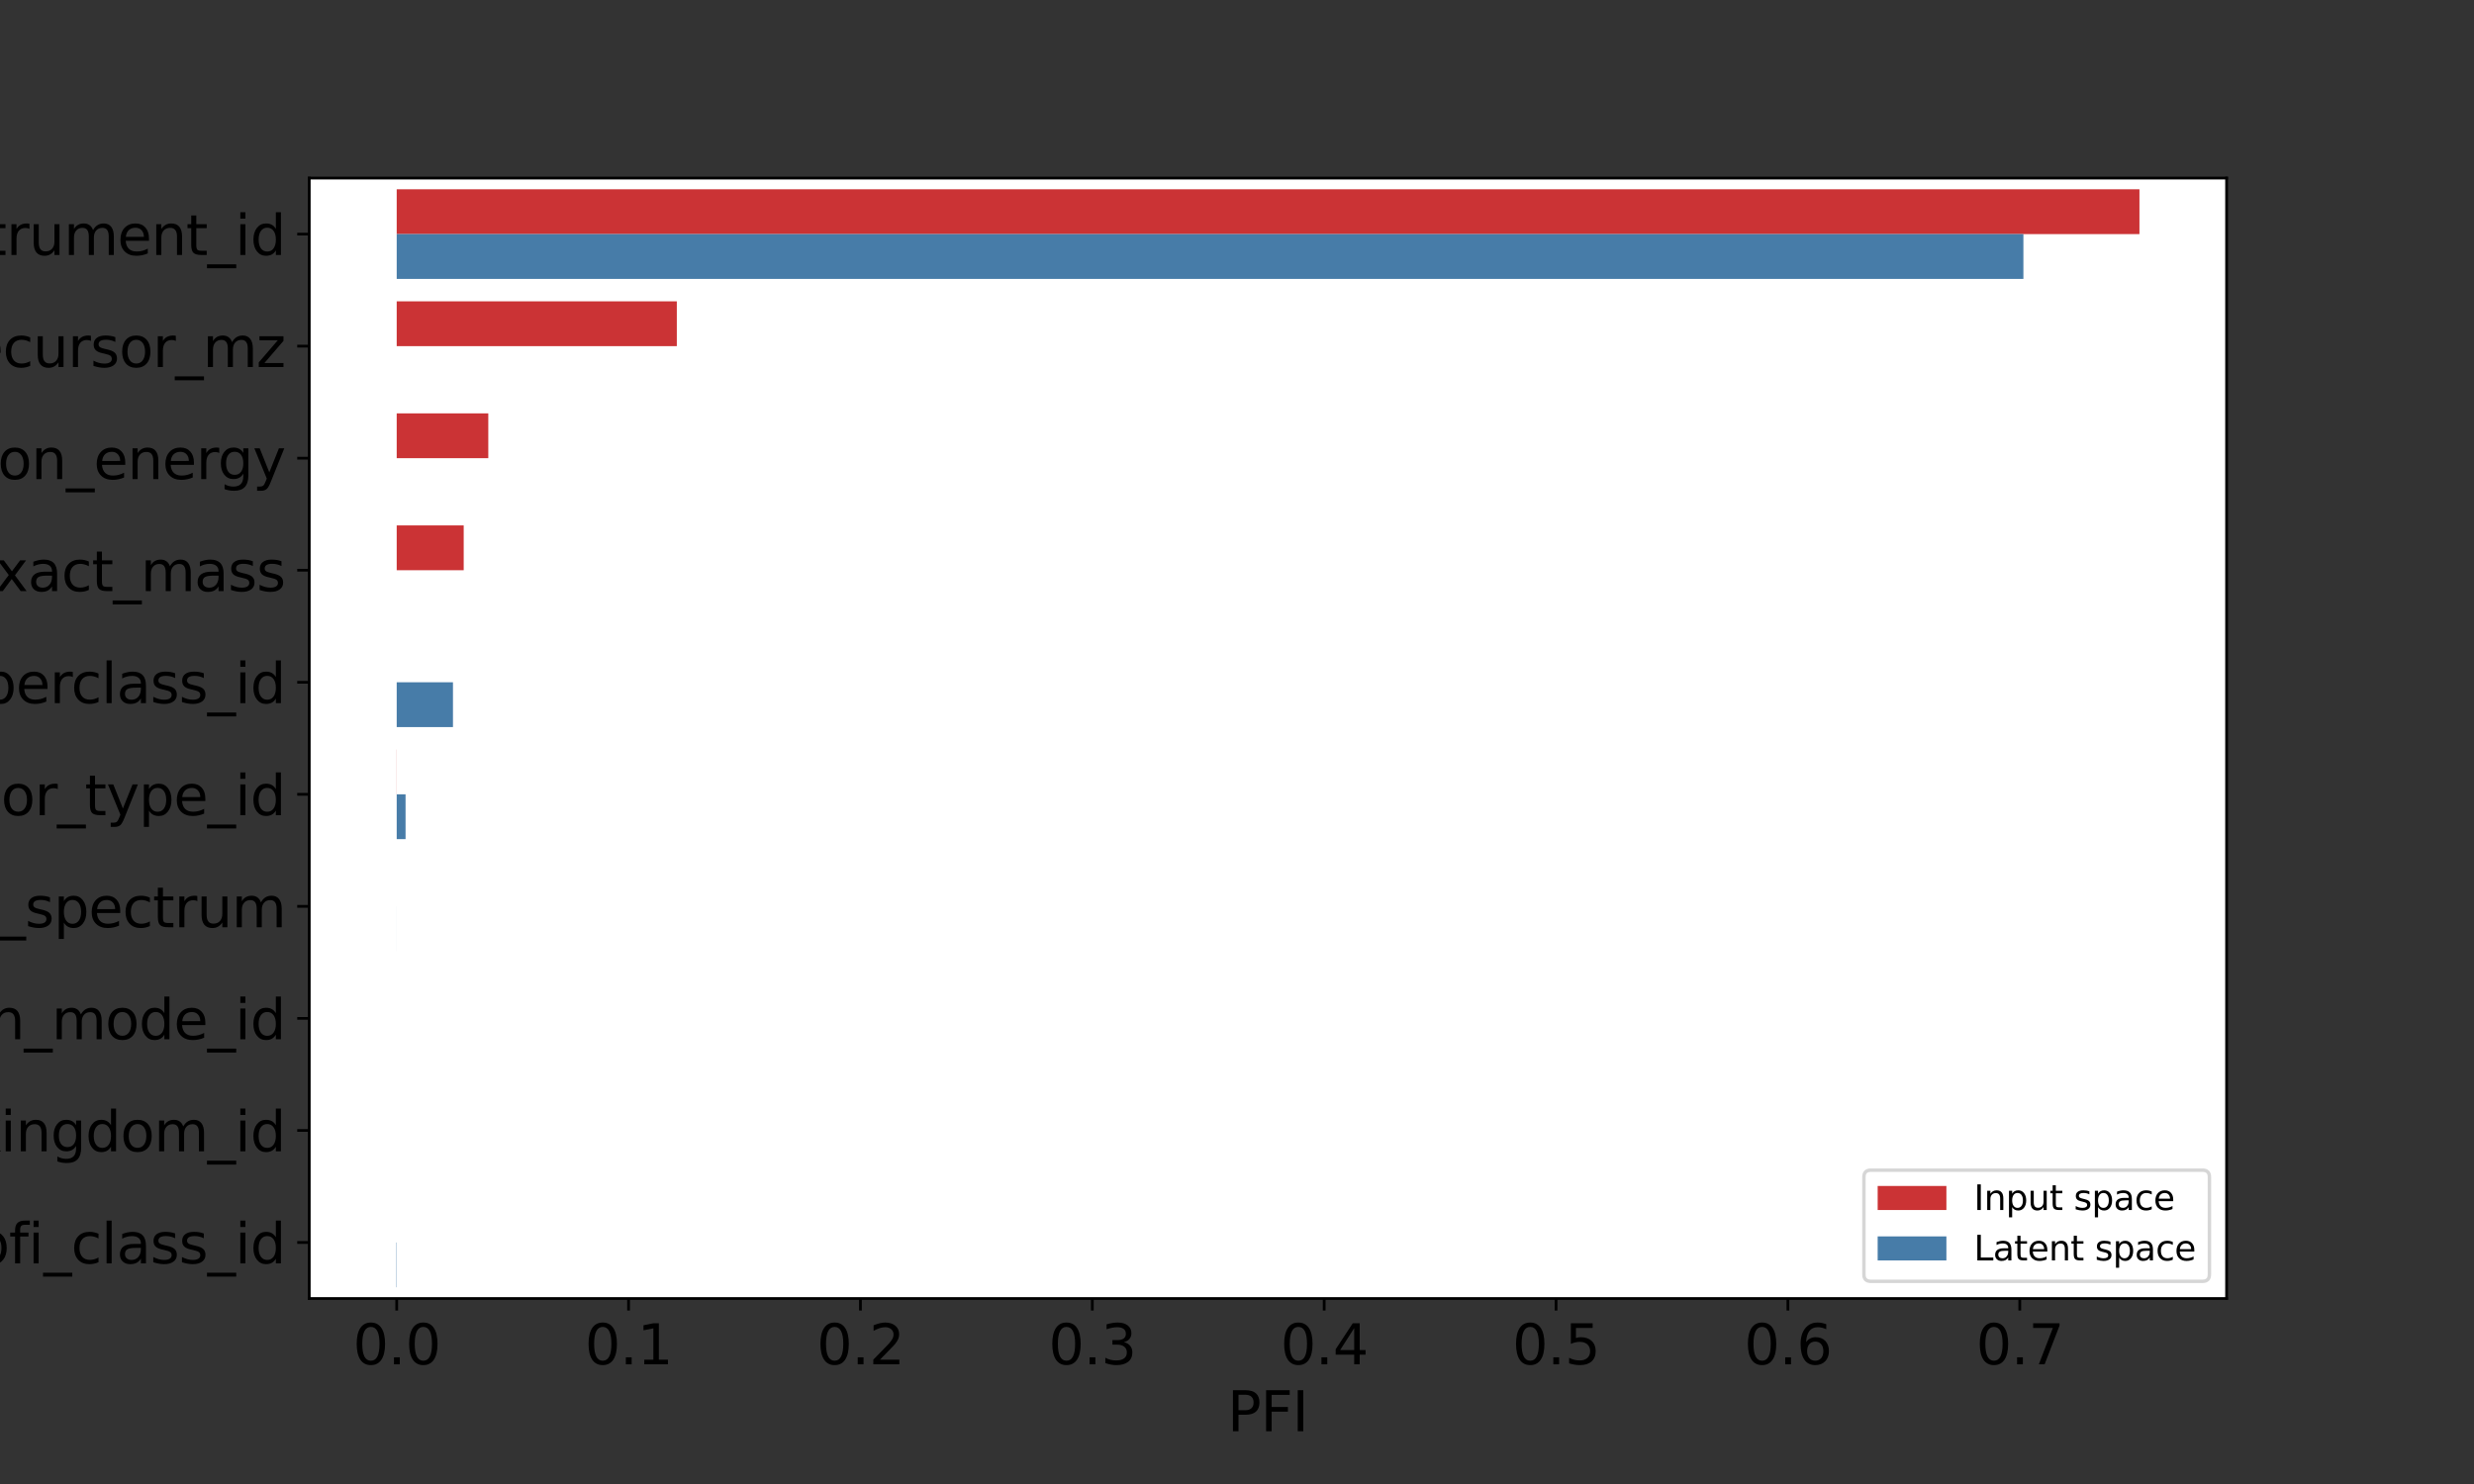 <?xml version="1.0" encoding="utf-8" standalone="no"?>
<!DOCTYPE svg PUBLIC "-//W3C//DTD SVG 1.1//EN"
  "http://www.w3.org/Graphics/SVG/1.1/DTD/svg11.dtd">
<svg height="432pt" version="1.1" viewBox="0 0 720 432" width="720pt" xmlns="http://www.w3.org/2000/svg" xmlns:xlink="http://www.w3.org/1999/xlink">
 <rect x="0" y="0" width="720" height="432" fill="#333333" stroke="none"/>
 <defs>
  <style type="text/css">*{stroke-linecap:butt;stroke-linejoin:round;}</style>
 </defs>
 <g id="figure_1">
  <g id="patch_1">
   <path d="M 0 432 
L 720 432 
L 720 0 
L 0 0 
z
" style="fill:none;"/>
  </g>
  <g id="axes_1">
   <g id="patch_2">
    <path d="M 90 378 
L 648 378 
L 648 51.84 
L 90 51.84 
z
" style="fill:#ffffff;"/>
   </g>
   <g id="patch_3">
    <path clip-path="url(#p2fa3d2bcf5)" d="M 115.451 55.102 
L 622.636 55.102 
L 622.636 68.148 
L 115.451 68.148 
z
" style="fill:#cb3335;"/>
   </g>
   <g id="patch_4">
    <path clip-path="url(#p2fa3d2bcf5)" d="M 115.451 87.718 
L 196.971 87.718 
L 196.971 100.764 
L 115.451 100.764 
z
" style="fill:#cb3335;"/>
   </g>
   <g id="patch_5">
    <path clip-path="url(#p2fa3d2bcf5)" d="M 115.451 120.334 
L 142.107 120.334 
L 142.107 133.38 
L 115.451 133.38 
z
" style="fill:#cb3335;"/>
   </g>
   <g id="patch_6">
    <path clip-path="url(#p2fa3d2bcf5)" d="M 115.451 152.95 
L 134.949 152.95 
L 134.949 165.996 
L 115.451 165.996 
z
" style="fill:#cb3335;"/>
   </g>
   <g id="patch_7">
    <path clip-path="url(#p2fa3d2bcf5)" d="M 115.451 185.566 
L 115.451 185.566 
L 115.451 198.612 
L 115.451 198.612 
z
" style="fill:#cb3335;"/>
   </g>
   <g id="patch_8">
    <path clip-path="url(#p2fa3d2bcf5)" d="M 115.451 218.182 
L 115.478 218.182 
L 115.478 231.228 
L 115.451 231.228 
z
" style="fill:#cb3335;"/>
   </g>
   <g id="patch_9">
    <path clip-path="url(#p2fa3d2bcf5)" d="M 115.451 250.798 
L 115.451 250.798 
L 115.451 263.844 
L 115.451 263.844 
z
" style="fill:#cb3335;"/>
   </g>
   <g id="patch_10">
    <path clip-path="url(#p2fa3d2bcf5)" d="M 115.451 283.414 
L 115.451 283.414 
L 115.451 296.46 
L 115.451 296.46 
z
" style="fill:#cb3335;"/>
   </g>
   <g id="patch_11">
    <path clip-path="url(#p2fa3d2bcf5)" d="M 115.451 316.03 
L 115.451 316.03 
L 115.451 329.076 
L 115.451 329.076 
z
" style="fill:#cb3335;"/>
   </g>
   <g id="patch_12">
    <path clip-path="url(#p2fa3d2bcf5)" d="M 115.451 348.646 
L 115.451 348.646 
L 115.451 361.692 
L 115.451 361.692 
z
" style="fill:#cb3335;"/>
   </g>
   <g id="patch_13">
    <path clip-path="url(#p2fa3d2bcf5)" d="M 115.451 68.148 
L 588.863 68.148 
L 588.863 81.194 
L 115.451 81.194 
z
" style="fill:#477ca8;"/>
   </g>
   <g id="patch_14">
    <path clip-path="url(#p2fa3d2bcf5)" d="M 115.451 100.764 
L 115.451 100.764 
L 115.451 113.81 
L 115.451 113.81 
z
" style="fill:#477ca8;"/>
   </g>
   <g id="patch_15">
    <path clip-path="url(#p2fa3d2bcf5)" d="M 115.451 133.38 
L 115.451 133.38 
L 115.451 146.426 
L 115.451 146.426 
z
" style="fill:#477ca8;"/>
   </g>
   <g id="patch_16">
    <path clip-path="url(#p2fa3d2bcf5)" d="M 115.451 165.996 
L 115.451 165.996 
L 115.451 179.042 
L 115.451 179.042 
z
" style="fill:#477ca8;"/>
   </g>
   <g id="patch_17">
    <path clip-path="url(#p2fa3d2bcf5)" d="M 115.451 198.612 
L 131.825 198.612 
L 131.825 211.658 
L 115.451 211.658 
z
" style="fill:#477ca8;"/>
   </g>
   <g id="patch_18">
    <path clip-path="url(#p2fa3d2bcf5)" d="M 115.451 231.228 
L 118.029 231.228 
L 118.029 244.274 
L 115.451 244.274 
z
" style="fill:#477ca8;"/>
   </g>
   <g id="patch_19">
    <path clip-path="url(#p2fa3d2bcf5)" d="M 115.451 263.844 
L 115.458 263.844 
L 115.458 276.89 
L 115.451 276.89 
z
" style="fill:#477ca8;"/>
   </g>
   <g id="patch_20">
    <path clip-path="url(#p2fa3d2bcf5)" d="M 115.451 296.46 
L 115.451 296.46 
L 115.451 309.506 
L 115.451 309.506 
z
" style="fill:#477ca8;"/>
   </g>
   <g id="patch_21">
    <path clip-path="url(#p2fa3d2bcf5)" d="M 115.451 329.076 
L 115.451 329.076 
L 115.451 342.122 
L 115.451 342.122 
z
" style="fill:#477ca8;"/>
   </g>
   <g id="patch_22">
    <path clip-path="url(#p2fa3d2bcf5)" d="M 115.451 361.692 
L 115.364 361.692 
L 115.364 374.738 
L 115.451 374.738 
z
" style="fill:#477ca8;"/>
   </g>
   <g id="matplotlib.axis_1">
    <g id="xtick_1">
     <g id="line2d_1">
      <defs>
       <path d="M 0 0 
L 0 3.5 
" id="m37432724bd" style="stroke:#000000;stroke-width:0.8;"/>
      </defs>
      <g>
       <use style="stroke:#000000;stroke-width:0.8;" x="115.451" xlink:href="#m37432724bd" y="378"/>
      </g>
     </g>
     <g id="text_1">
      <!-- 0.0 -->
      <g transform="translate(102.729 397.158)scale(0.16 -0.16)">
       <defs>
        <path d="M 2034 4250 
Q 1547 4250 1301 3770 
Q 1056 3291 1056 2328 
Q 1056 1369 1301 889 
Q 1547 409 2034 409 
Q 2525 409 2770 889 
Q 3016 1369 3016 2328 
Q 3016 3291 2770 3770 
Q 2525 4250 2034 4250 
z
M 2034 4750 
Q 2819 4750 3233 4129 
Q 3647 3509 3647 2328 
Q 3647 1150 3233 529 
Q 2819 -91 2034 -91 
Q 1250 -91 836 529 
Q 422 1150 422 2328 
Q 422 3509 836 4129 
Q 1250 4750 2034 4750 
z
" id="DejaVuSans-30" transform="scale(0.016)"/>
        <path d="M 684 794 
L 1344 794 
L 1344 0 
L 684 0 
L 684 794 
z
" id="DejaVuSans-2e" transform="scale(0.016)"/>
       </defs>
       <use xlink:href="#DejaVuSans-30"/>
       <use x="63.623" xlink:href="#DejaVuSans-2e"/>
       <use x="95.41" xlink:href="#DejaVuSans-30"/>
      </g>
     </g>
    </g>
    <g id="xtick_2">
     <g id="line2d_2">
      <g>
       <use style="stroke:#000000;stroke-width:0.8;" x="182.931" xlink:href="#m37432724bd" y="378"/>
      </g>
     </g>
     <g id="text_2">
      <!-- 0.1 -->
      <g transform="translate(170.209 397.158)scale(0.16 -0.16)">
       <defs>
        <path d="M 794 531 
L 1825 531 
L 1825 4091 
L 703 3866 
L 703 4441 
L 1819 4666 
L 2450 4666 
L 2450 531 
L 3481 531 
L 3481 0 
L 794 0 
L 794 531 
z
" id="DejaVuSans-31" transform="scale(0.016)"/>
       </defs>
       <use xlink:href="#DejaVuSans-30"/>
       <use x="63.623" xlink:href="#DejaVuSans-2e"/>
       <use x="95.41" xlink:href="#DejaVuSans-31"/>
      </g>
     </g>
    </g>
    <g id="xtick_3">
     <g id="line2d_3">
      <g>
       <use style="stroke:#000000;stroke-width:0.8;" x="250.411" xlink:href="#m37432724bd" y="378"/>
      </g>
     </g>
     <g id="text_3">
      <!-- 0.2 -->
      <g transform="translate(237.689 397.158)scale(0.16 -0.16)">
       <defs>
        <path d="M 1228 531 
L 3431 531 
L 3431 0 
L 469 0 
L 469 531 
Q 828 903 1448 1529 
Q 2069 2156 2228 2338 
Q 2531 2678 2651 2914 
Q 2772 3150 2772 3378 
Q 2772 3750 2511 3984 
Q 2250 4219 1831 4219 
Q 1534 4219 1204 4116 
Q 875 4013 500 3803 
L 500 4441 
Q 881 4594 1212 4672 
Q 1544 4750 1819 4750 
Q 2544 4750 2975 4387 
Q 3406 4025 3406 3419 
Q 3406 3131 3298 2873 
Q 3191 2616 2906 2266 
Q 2828 2175 2409 1742 
Q 1991 1309 1228 531 
z
" id="DejaVuSans-32" transform="scale(0.016)"/>
       </defs>
       <use xlink:href="#DejaVuSans-30"/>
       <use x="63.623" xlink:href="#DejaVuSans-2e"/>
       <use x="95.41" xlink:href="#DejaVuSans-32"/>
      </g>
     </g>
    </g>
    <g id="xtick_4">
     <g id="line2d_4">
      <g>
       <use style="stroke:#000000;stroke-width:0.8;" x="317.891" xlink:href="#m37432724bd" y="378"/>
      </g>
     </g>
     <g id="text_4">
      <!-- 0.3 -->
      <g transform="translate(305.168 397.158)scale(0.16 -0.16)">
       <defs>
        <path d="M 2597 2516 
Q 3050 2419 3304 2112 
Q 3559 1806 3559 1356 
Q 3559 666 3084 287 
Q 2609 -91 1734 -91 
Q 1441 -91 1130 -33 
Q 819 25 488 141 
L 488 750 
Q 750 597 1062 519 
Q 1375 441 1716 441 
Q 2309 441 2620 675 
Q 2931 909 2931 1356 
Q 2931 1769 2642 2001 
Q 2353 2234 1838 2234 
L 1294 2234 
L 1294 2753 
L 1863 2753 
Q 2328 2753 2575 2939 
Q 2822 3125 2822 3475 
Q 2822 3834 2567 4026 
Q 2313 4219 1838 4219 
Q 1578 4219 1281 4162 
Q 984 4106 628 3988 
L 628 4550 
Q 988 4650 1302 4700 
Q 1616 4750 1894 4750 
Q 2613 4750 3031 4423 
Q 3450 4097 3450 3541 
Q 3450 3153 3228 2886 
Q 3006 2619 2597 2516 
z
" id="DejaVuSans-33" transform="scale(0.016)"/>
       </defs>
       <use xlink:href="#DejaVuSans-30"/>
       <use x="63.623" xlink:href="#DejaVuSans-2e"/>
       <use x="95.41" xlink:href="#DejaVuSans-33"/>
      </g>
     </g>
    </g>
    <g id="xtick_5">
     <g id="line2d_5">
      <g>
       <use style="stroke:#000000;stroke-width:0.8;" x="385.371" xlink:href="#m37432724bd" y="378"/>
      </g>
     </g>
     <g id="text_5">
      <!-- 0.4 -->
      <g transform="translate(372.648 397.158)scale(0.16 -0.16)">
       <defs>
        <path d="M 2419 4116 
L 825 1625 
L 2419 1625 
L 2419 4116 
z
M 2253 4666 
L 3047 4666 
L 3047 1625 
L 3713 1625 
L 3713 1100 
L 3047 1100 
L 3047 0 
L 2419 0 
L 2419 1100 
L 313 1100 
L 313 1709 
L 2253 4666 
z
" id="DejaVuSans-34" transform="scale(0.016)"/>
       </defs>
       <use xlink:href="#DejaVuSans-30"/>
       <use x="63.623" xlink:href="#DejaVuSans-2e"/>
       <use x="95.41" xlink:href="#DejaVuSans-34"/>
      </g>
     </g>
    </g>
    <g id="xtick_6">
     <g id="line2d_6">
      <g>
       <use style="stroke:#000000;stroke-width:0.8;" x="452.851" xlink:href="#m37432724bd" y="378"/>
      </g>
     </g>
     <g id="text_6">
      <!-- 0.5 -->
      <g transform="translate(440.128 397.158)scale(0.16 -0.16)">
       <defs>
        <path d="M 691 4666 
L 3169 4666 
L 3169 4134 
L 1269 4134 
L 1269 2991 
Q 1406 3038 1543 3061 
Q 1681 3084 1819 3084 
Q 2600 3084 3056 2656 
Q 3513 2228 3513 1497 
Q 3513 744 3044 326 
Q 2575 -91 1722 -91 
Q 1428 -91 1123 -41 
Q 819 9 494 109 
L 494 744 
Q 775 591 1075 516 
Q 1375 441 1709 441 
Q 2250 441 2565 725 
Q 2881 1009 2881 1497 
Q 2881 1984 2565 2268 
Q 2250 2553 1709 2553 
Q 1456 2553 1204 2497 
Q 953 2441 691 2322 
L 691 4666 
z
" id="DejaVuSans-35" transform="scale(0.016)"/>
       </defs>
       <use xlink:href="#DejaVuSans-30"/>
       <use x="63.623" xlink:href="#DejaVuSans-2e"/>
       <use x="95.41" xlink:href="#DejaVuSans-35"/>
      </g>
     </g>
    </g>
    <g id="xtick_7">
     <g id="line2d_7">
      <g>
       <use style="stroke:#000000;stroke-width:0.8;" x="520.33" xlink:href="#m37432724bd" y="378"/>
      </g>
     </g>
     <g id="text_7">
      <!-- 0.6 -->
      <g transform="translate(507.608 397.158)scale(0.16 -0.16)">
       <defs>
        <path d="M 2113 2584 
Q 1688 2584 1439 2293 
Q 1191 2003 1191 1497 
Q 1191 994 1439 701 
Q 1688 409 2113 409 
Q 2538 409 2786 701 
Q 3034 994 3034 1497 
Q 3034 2003 2786 2293 
Q 2538 2584 2113 2584 
z
M 3366 4563 
L 3366 3988 
Q 3128 4100 2886 4159 
Q 2644 4219 2406 4219 
Q 1781 4219 1451 3797 
Q 1122 3375 1075 2522 
Q 1259 2794 1537 2939 
Q 1816 3084 2150 3084 
Q 2853 3084 3261 2657 
Q 3669 2231 3669 1497 
Q 3669 778 3244 343 
Q 2819 -91 2113 -91 
Q 1303 -91 875 529 
Q 447 1150 447 2328 
Q 447 3434 972 4092 
Q 1497 4750 2381 4750 
Q 2619 4750 2861 4703 
Q 3103 4656 3366 4563 
z
" id="DejaVuSans-36" transform="scale(0.016)"/>
       </defs>
       <use xlink:href="#DejaVuSans-30"/>
       <use x="63.623" xlink:href="#DejaVuSans-2e"/>
       <use x="95.41" xlink:href="#DejaVuSans-36"/>
      </g>
     </g>
    </g>
    <g id="xtick_8">
     <g id="line2d_8">
      <g>
       <use style="stroke:#000000;stroke-width:0.8;" x="587.81" xlink:href="#m37432724bd" y="378"/>
      </g>
     </g>
     <g id="text_8">
      <!-- 0.7 -->
      <g transform="translate(575.088 397.158)scale(0.16 -0.16)">
       <defs>
        <path d="M 525 4666 
L 3525 4666 
L 3525 4397 
L 1831 0 
L 1172 0 
L 2766 4134 
L 525 4134 
L 525 4666 
z
" id="DejaVuSans-37" transform="scale(0.016)"/>
       </defs>
       <use xlink:href="#DejaVuSans-30"/>
       <use x="63.623" xlink:href="#DejaVuSans-2e"/>
       <use x="95.41" xlink:href="#DejaVuSans-37"/>
      </g>
     </g>
    </g>
    <g id="text_9">
     <!-- PFI -->
     <g transform="translate(357.215 416.642)scale(0.16 -0.16)">
      <defs>
       <path d="M 1259 4147 
L 1259 2394 
L 2053 2394 
Q 2494 2394 2734 2622 
Q 2975 2850 2975 3272 
Q 2975 3691 2734 3919 
Q 2494 4147 2053 4147 
L 1259 4147 
z
M 628 4666 
L 2053 4666 
Q 2838 4666 3239 4311 
Q 3641 3956 3641 3272 
Q 3641 2581 3239 2228 
Q 2838 1875 2053 1875 
L 1259 1875 
L 1259 0 
L 628 0 
L 628 4666 
z
" id="DejaVuSans-50" transform="scale(0.016)"/>
       <path d="M 628 4666 
L 3309 4666 
L 3309 4134 
L 1259 4134 
L 1259 2759 
L 3109 2759 
L 3109 2228 
L 1259 2228 
L 1259 0 
L 628 0 
L 628 4666 
z
" id="DejaVuSans-46" transform="scale(0.016)"/>
       <path d="M 628 4666 
L 1259 4666 
L 1259 0 
L 628 0 
L 628 4666 
z
" id="DejaVuSans-49" transform="scale(0.016)"/>
      </defs>
      <use xlink:href="#DejaVuSans-50"/>
      <use x="60.303" xlink:href="#DejaVuSans-46"/>
      <use x="117.822" xlink:href="#DejaVuSans-49"/>
     </g>
    </g>
   </g>
   <g id="matplotlib.axis_2">
    <g id="ytick_1">
     <g id="line2d_9">
      <defs>
       <path d="M 0 0 
L -3.5 0 
" id="m05986a59aa" style="stroke:#000000;stroke-width:0.8;"/>
      </defs>
      <g>
       <use style="stroke:#000000;stroke-width:0.8;" x="90" xlink:href="#m05986a59aa" y="68.148"/>
      </g>
     </g>
     <g id="text_10">
      <!-- pfi_instrument_id -->
      <g transform="translate(-55.59 74.227)scale(0.16 -0.16)">
       <defs>
        <path d="M 1159 525 
L 1159 -1331 
L 581 -1331 
L 581 3500 
L 1159 3500 
L 1159 2969 
Q 1341 3281 1617 3432 
Q 1894 3584 2278 3584 
Q 2916 3584 3314 3078 
Q 3713 2572 3713 1747 
Q 3713 922 3314 415 
Q 2916 -91 2278 -91 
Q 1894 -91 1617 61 
Q 1341 213 1159 525 
z
M 3116 1747 
Q 3116 2381 2855 2742 
Q 2594 3103 2138 3103 
Q 1681 3103 1420 2742 
Q 1159 2381 1159 1747 
Q 1159 1113 1420 752 
Q 1681 391 2138 391 
Q 2594 391 2855 752 
Q 3116 1113 3116 1747 
z
" id="DejaVuSans-70" transform="scale(0.016)"/>
        <path d="M 2375 4863 
L 2375 4384 
L 1825 4384 
Q 1516 4384 1395 4259 
Q 1275 4134 1275 3809 
L 1275 3500 
L 2222 3500 
L 2222 3053 
L 1275 3053 
L 1275 0 
L 697 0 
L 697 3053 
L 147 3053 
L 147 3500 
L 697 3500 
L 697 3744 
Q 697 4328 969 4595 
Q 1241 4863 1831 4863 
L 2375 4863 
z
" id="DejaVuSans-66" transform="scale(0.016)"/>
        <path d="M 603 3500 
L 1178 3500 
L 1178 0 
L 603 0 
L 603 3500 
z
M 603 4863 
L 1178 4863 
L 1178 4134 
L 603 4134 
L 603 4863 
z
" id="DejaVuSans-69" transform="scale(0.016)"/>
        <path d="M 3263 -1063 
L 3263 -1509 
L -63 -1509 
L -63 -1063 
L 3263 -1063 
z
" id="DejaVuSans-5f" transform="scale(0.016)"/>
        <path d="M 3513 2113 
L 3513 0 
L 2938 0 
L 2938 2094 
Q 2938 2591 2744 2837 
Q 2550 3084 2163 3084 
Q 1697 3084 1428 2787 
Q 1159 2491 1159 1978 
L 1159 0 
L 581 0 
L 581 3500 
L 1159 3500 
L 1159 2956 
Q 1366 3272 1645 3428 
Q 1925 3584 2291 3584 
Q 2894 3584 3203 3211 
Q 3513 2838 3513 2113 
z
" id="DejaVuSans-6e" transform="scale(0.016)"/>
        <path d="M 2834 3397 
L 2834 2853 
Q 2591 2978 2328 3040 
Q 2066 3103 1784 3103 
Q 1356 3103 1142 2972 
Q 928 2841 928 2578 
Q 928 2378 1081 2264 
Q 1234 2150 1697 2047 
L 1894 2003 
Q 2506 1872 2764 1633 
Q 3022 1394 3022 966 
Q 3022 478 2636 193 
Q 2250 -91 1575 -91 
Q 1294 -91 989 -36 
Q 684 19 347 128 
L 347 722 
Q 666 556 975 473 
Q 1284 391 1588 391 
Q 1994 391 2212 530 
Q 2431 669 2431 922 
Q 2431 1156 2273 1281 
Q 2116 1406 1581 1522 
L 1381 1569 
Q 847 1681 609 1914 
Q 372 2147 372 2553 
Q 372 3047 722 3315 
Q 1072 3584 1716 3584 
Q 2034 3584 2315 3537 
Q 2597 3491 2834 3397 
z
" id="DejaVuSans-73" transform="scale(0.016)"/>
        <path d="M 1172 4494 
L 1172 3500 
L 2356 3500 
L 2356 3053 
L 1172 3053 
L 1172 1153 
Q 1172 725 1289 603 
Q 1406 481 1766 481 
L 2356 481 
L 2356 0 
L 1766 0 
Q 1100 0 847 248 
Q 594 497 594 1153 
L 594 3053 
L 172 3053 
L 172 3500 
L 594 3500 
L 594 4494 
L 1172 4494 
z
" id="DejaVuSans-74" transform="scale(0.016)"/>
        <path d="M 2631 2963 
Q 2534 3019 2420 3045 
Q 2306 3072 2169 3072 
Q 1681 3072 1420 2755 
Q 1159 2438 1159 1844 
L 1159 0 
L 581 0 
L 581 3500 
L 1159 3500 
L 1159 2956 
Q 1341 3275 1631 3429 
Q 1922 3584 2338 3584 
Q 2397 3584 2469 3576 
Q 2541 3569 2628 3553 
L 2631 2963 
z
" id="DejaVuSans-72" transform="scale(0.016)"/>
        <path d="M 544 1381 
L 544 3500 
L 1119 3500 
L 1119 1403 
Q 1119 906 1312 657 
Q 1506 409 1894 409 
Q 2359 409 2629 706 
Q 2900 1003 2900 1516 
L 2900 3500 
L 3475 3500 
L 3475 0 
L 2900 0 
L 2900 538 
Q 2691 219 2414 64 
Q 2138 -91 1772 -91 
Q 1169 -91 856 284 
Q 544 659 544 1381 
z
M 1991 3584 
L 1991 3584 
z
" id="DejaVuSans-75" transform="scale(0.016)"/>
        <path d="M 3328 2828 
Q 3544 3216 3844 3400 
Q 4144 3584 4550 3584 
Q 5097 3584 5394 3201 
Q 5691 2819 5691 2113 
L 5691 0 
L 5113 0 
L 5113 2094 
Q 5113 2597 4934 2840 
Q 4756 3084 4391 3084 
Q 3944 3084 3684 2787 
Q 3425 2491 3425 1978 
L 3425 0 
L 2847 0 
L 2847 2094 
Q 2847 2600 2669 2842 
Q 2491 3084 2119 3084 
Q 1678 3084 1418 2786 
Q 1159 2488 1159 1978 
L 1159 0 
L 581 0 
L 581 3500 
L 1159 3500 
L 1159 2956 
Q 1356 3278 1631 3431 
Q 1906 3584 2284 3584 
Q 2666 3584 2933 3390 
Q 3200 3197 3328 2828 
z
" id="DejaVuSans-6d" transform="scale(0.016)"/>
        <path d="M 3597 1894 
L 3597 1613 
L 953 1613 
Q 991 1019 1311 708 
Q 1631 397 2203 397 
Q 2534 397 2845 478 
Q 3156 559 3463 722 
L 3463 178 
Q 3153 47 2828 -22 
Q 2503 -91 2169 -91 
Q 1331 -91 842 396 
Q 353 884 353 1716 
Q 353 2575 817 3079 
Q 1281 3584 2069 3584 
Q 2775 3584 3186 3129 
Q 3597 2675 3597 1894 
z
M 3022 2063 
Q 3016 2534 2758 2815 
Q 2500 3097 2075 3097 
Q 1594 3097 1305 2825 
Q 1016 2553 972 2059 
L 3022 2063 
z
" id="DejaVuSans-65" transform="scale(0.016)"/>
        <path d="M 2906 2969 
L 2906 4863 
L 3481 4863 
L 3481 0 
L 2906 0 
L 2906 525 
Q 2725 213 2448 61 
Q 2172 -91 1784 -91 
Q 1150 -91 751 415 
Q 353 922 353 1747 
Q 353 2572 751 3078 
Q 1150 3584 1784 3584 
Q 2172 3584 2448 3432 
Q 2725 3281 2906 2969 
z
M 947 1747 
Q 947 1113 1208 752 
Q 1469 391 1925 391 
Q 2381 391 2643 752 
Q 2906 1113 2906 1747 
Q 2906 2381 2643 2742 
Q 2381 3103 1925 3103 
Q 1469 3103 1208 2742 
Q 947 2381 947 1747 
z
" id="DejaVuSans-64" transform="scale(0.016)"/>
       </defs>
       <use xlink:href="#DejaVuSans-70"/>
       <use x="63.477" xlink:href="#DejaVuSans-66"/>
       <use x="98.682" xlink:href="#DejaVuSans-69"/>
       <use x="126.465" xlink:href="#DejaVuSans-5f"/>
       <use x="176.465" xlink:href="#DejaVuSans-69"/>
       <use x="204.248" xlink:href="#DejaVuSans-6e"/>
       <use x="267.627" xlink:href="#DejaVuSans-73"/>
       <use x="319.727" xlink:href="#DejaVuSans-74"/>
       <use x="358.936" xlink:href="#DejaVuSans-72"/>
       <use x="400.049" xlink:href="#DejaVuSans-75"/>
       <use x="463.428" xlink:href="#DejaVuSans-6d"/>
       <use x="560.84" xlink:href="#DejaVuSans-65"/>
       <use x="622.363" xlink:href="#DejaVuSans-6e"/>
       <use x="685.742" xlink:href="#DejaVuSans-74"/>
       <use x="724.951" xlink:href="#DejaVuSans-5f"/>
       <use x="774.951" xlink:href="#DejaVuSans-69"/>
       <use x="802.734" xlink:href="#DejaVuSans-64"/>
      </g>
     </g>
    </g>
    <g id="ytick_2">
     <g id="line2d_10">
      <g>
       <use style="stroke:#000000;stroke-width:0.8;" x="90" xlink:href="#m05986a59aa" y="100.764"/>
      </g>
     </g>
     <g id="text_11">
      <!-- pfi_precursor_mz -->
      <g transform="translate(-53.655 106.843)scale(0.16 -0.16)">
       <defs>
        <path d="M 3122 3366 
L 3122 2828 
Q 2878 2963 2633 3030 
Q 2388 3097 2138 3097 
Q 1578 3097 1268 2742 
Q 959 2388 959 1747 
Q 959 1106 1268 751 
Q 1578 397 2138 397 
Q 2388 397 2633 464 
Q 2878 531 3122 666 
L 3122 134 
Q 2881 22 2623 -34 
Q 2366 -91 2075 -91 
Q 1284 -91 818 406 
Q 353 903 353 1747 
Q 353 2603 823 3093 
Q 1294 3584 2113 3584 
Q 2378 3584 2631 3529 
Q 2884 3475 3122 3366 
z
" id="DejaVuSans-63" transform="scale(0.016)"/>
        <path d="M 1959 3097 
Q 1497 3097 1228 2736 
Q 959 2375 959 1747 
Q 959 1119 1226 758 
Q 1494 397 1959 397 
Q 2419 397 2687 759 
Q 2956 1122 2956 1747 
Q 2956 2369 2687 2733 
Q 2419 3097 1959 3097 
z
M 1959 3584 
Q 2709 3584 3137 3096 
Q 3566 2609 3566 1747 
Q 3566 888 3137 398 
Q 2709 -91 1959 -91 
Q 1206 -91 779 398 
Q 353 888 353 1747 
Q 353 2609 779 3096 
Q 1206 3584 1959 3584 
z
" id="DejaVuSans-6f" transform="scale(0.016)"/>
        <path d="M 353 3500 
L 3084 3500 
L 3084 2975 
L 922 459 
L 3084 459 
L 3084 0 
L 275 0 
L 275 525 
L 2438 3041 
L 353 3041 
L 353 3500 
z
" id="DejaVuSans-7a" transform="scale(0.016)"/>
       </defs>
       <use xlink:href="#DejaVuSans-70"/>
       <use x="63.477" xlink:href="#DejaVuSans-66"/>
       <use x="98.682" xlink:href="#DejaVuSans-69"/>
       <use x="126.465" xlink:href="#DejaVuSans-5f"/>
       <use x="176.465" xlink:href="#DejaVuSans-70"/>
       <use x="239.941" xlink:href="#DejaVuSans-72"/>
       <use x="278.805" xlink:href="#DejaVuSans-65"/>
       <use x="340.328" xlink:href="#DejaVuSans-63"/>
       <use x="395.309" xlink:href="#DejaVuSans-75"/>
       <use x="458.688" xlink:href="#DejaVuSans-72"/>
       <use x="499.801" xlink:href="#DejaVuSans-73"/>
       <use x="551.9" xlink:href="#DejaVuSans-6f"/>
       <use x="613.082" xlink:href="#DejaVuSans-72"/>
       <use x="654.195" xlink:href="#DejaVuSans-5f"/>
       <use x="704.195" xlink:href="#DejaVuSans-6d"/>
       <use x="801.607" xlink:href="#DejaVuSans-7a"/>
      </g>
     </g>
    </g>
    <g id="ytick_3">
     <g id="line2d_11">
      <g>
       <use style="stroke:#000000;stroke-width:0.8;" x="90" xlink:href="#m05986a59aa" y="133.38"/>
      </g>
     </g>
     <g id="text_12">
      <!-- pfi_collision_energy -->
      <g transform="translate(-73.623 139.459)scale(0.16 -0.16)">
       <defs>
        <path d="M 603 4863 
L 1178 4863 
L 1178 0 
L 603 0 
L 603 4863 
z
" id="DejaVuSans-6c" transform="scale(0.016)"/>
        <path d="M 2906 1791 
Q 2906 2416 2648 2759 
Q 2391 3103 1925 3103 
Q 1463 3103 1205 2759 
Q 947 2416 947 1791 
Q 947 1169 1205 825 
Q 1463 481 1925 481 
Q 2391 481 2648 825 
Q 2906 1169 2906 1791 
z
M 3481 434 
Q 3481 -459 3084 -895 
Q 2688 -1331 1869 -1331 
Q 1566 -1331 1297 -1286 
Q 1028 -1241 775 -1147 
L 775 -588 
Q 1028 -725 1275 -790 
Q 1522 -856 1778 -856 
Q 2344 -856 2625 -561 
Q 2906 -266 2906 331 
L 2906 616 
Q 2728 306 2450 153 
Q 2172 0 1784 0 
Q 1141 0 747 490 
Q 353 981 353 1791 
Q 353 2603 747 3093 
Q 1141 3584 1784 3584 
Q 2172 3584 2450 3431 
Q 2728 3278 2906 2969 
L 2906 3500 
L 3481 3500 
L 3481 434 
z
" id="DejaVuSans-67" transform="scale(0.016)"/>
        <path d="M 2059 -325 
Q 1816 -950 1584 -1140 
Q 1353 -1331 966 -1331 
L 506 -1331 
L 506 -850 
L 844 -850 
Q 1081 -850 1212 -737 
Q 1344 -625 1503 -206 
L 1606 56 
L 191 3500 
L 800 3500 
L 1894 763 
L 2988 3500 
L 3597 3500 
L 2059 -325 
z
" id="DejaVuSans-79" transform="scale(0.016)"/>
       </defs>
       <use xlink:href="#DejaVuSans-70"/>
       <use x="63.477" xlink:href="#DejaVuSans-66"/>
       <use x="98.682" xlink:href="#DejaVuSans-69"/>
       <use x="126.465" xlink:href="#DejaVuSans-5f"/>
       <use x="176.465" xlink:href="#DejaVuSans-63"/>
       <use x="231.445" xlink:href="#DejaVuSans-6f"/>
       <use x="292.627" xlink:href="#DejaVuSans-6c"/>
       <use x="320.41" xlink:href="#DejaVuSans-6c"/>
       <use x="348.193" xlink:href="#DejaVuSans-69"/>
       <use x="375.977" xlink:href="#DejaVuSans-73"/>
       <use x="428.076" xlink:href="#DejaVuSans-69"/>
       <use x="455.859" xlink:href="#DejaVuSans-6f"/>
       <use x="517.041" xlink:href="#DejaVuSans-6e"/>
       <use x="580.42" xlink:href="#DejaVuSans-5f"/>
       <use x="630.42" xlink:href="#DejaVuSans-65"/>
       <use x="691.943" xlink:href="#DejaVuSans-6e"/>
       <use x="755.322" xlink:href="#DejaVuSans-65"/>
       <use x="816.846" xlink:href="#DejaVuSans-72"/>
       <use x="856.209" xlink:href="#DejaVuSans-67"/>
       <use x="919.686" xlink:href="#DejaVuSans-79"/>
      </g>
     </g>
    </g>
    <g id="ytick_4">
     <g id="line2d_12">
      <g>
       <use style="stroke:#000000;stroke-width:0.8;" x="90" xlink:href="#m05986a59aa" y="165.996"/>
      </g>
     </g>
     <g id="text_13">
      <!-- pfi_total_exact_mass -->
      <g transform="translate(-83.79 172.075)scale(0.16 -0.16)">
       <defs>
        <path d="M 2194 1759 
Q 1497 1759 1228 1600 
Q 959 1441 959 1056 
Q 959 750 1161 570 
Q 1363 391 1709 391 
Q 2188 391 2477 730 
Q 2766 1069 2766 1631 
L 2766 1759 
L 2194 1759 
z
M 3341 1997 
L 3341 0 
L 2766 0 
L 2766 531 
Q 2569 213 2275 61 
Q 1981 -91 1556 -91 
Q 1019 -91 701 211 
Q 384 513 384 1019 
Q 384 1609 779 1909 
Q 1175 2209 1959 2209 
L 2766 2209 
L 2766 2266 
Q 2766 2663 2505 2880 
Q 2244 3097 1772 3097 
Q 1472 3097 1187 3025 
Q 903 2953 641 2809 
L 641 3341 
Q 956 3463 1253 3523 
Q 1550 3584 1831 3584 
Q 2591 3584 2966 3190 
Q 3341 2797 3341 1997 
z
" id="DejaVuSans-61" transform="scale(0.016)"/>
        <path d="M 3513 3500 
L 2247 1797 
L 3578 0 
L 2900 0 
L 1881 1375 
L 863 0 
L 184 0 
L 1544 1831 
L 300 3500 
L 978 3500 
L 1906 2253 
L 2834 3500 
L 3513 3500 
z
" id="DejaVuSans-78" transform="scale(0.016)"/>
       </defs>
       <use xlink:href="#DejaVuSans-70"/>
       <use x="63.477" xlink:href="#DejaVuSans-66"/>
       <use x="98.682" xlink:href="#DejaVuSans-69"/>
       <use x="126.465" xlink:href="#DejaVuSans-5f"/>
       <use x="176.465" xlink:href="#DejaVuSans-74"/>
       <use x="215.674" xlink:href="#DejaVuSans-6f"/>
       <use x="276.855" xlink:href="#DejaVuSans-74"/>
       <use x="316.064" xlink:href="#DejaVuSans-61"/>
       <use x="377.344" xlink:href="#DejaVuSans-6c"/>
       <use x="405.127" xlink:href="#DejaVuSans-5f"/>
       <use x="455.127" xlink:href="#DejaVuSans-65"/>
       <use x="514.9" xlink:href="#DejaVuSans-78"/>
       <use x="574.08" xlink:href="#DejaVuSans-61"/>
       <use x="635.359" xlink:href="#DejaVuSans-63"/>
       <use x="690.34" xlink:href="#DejaVuSans-74"/>
       <use x="729.549" xlink:href="#DejaVuSans-5f"/>
       <use x="779.549" xlink:href="#DejaVuSans-6d"/>
       <use x="876.961" xlink:href="#DejaVuSans-61"/>
       <use x="938.24" xlink:href="#DejaVuSans-73"/>
       <use x="990.34" xlink:href="#DejaVuSans-73"/>
      </g>
     </g>
    </g>
    <g id="ytick_5">
     <g id="line2d_13">
      <g>
       <use style="stroke:#000000;stroke-width:0.8;" x="90" xlink:href="#m05986a59aa" y="198.612"/>
      </g>
     </g>
     <g id="text_14">
      <!-- pfi_superclass_id -->
      <g transform="translate(-52.25 204.691)scale(0.16 -0.16)">
       <use xlink:href="#DejaVuSans-70"/>
       <use x="63.477" xlink:href="#DejaVuSans-66"/>
       <use x="98.682" xlink:href="#DejaVuSans-69"/>
       <use x="126.465" xlink:href="#DejaVuSans-5f"/>
       <use x="176.465" xlink:href="#DejaVuSans-73"/>
       <use x="228.564" xlink:href="#DejaVuSans-75"/>
       <use x="291.943" xlink:href="#DejaVuSans-70"/>
       <use x="355.42" xlink:href="#DejaVuSans-65"/>
       <use x="416.943" xlink:href="#DejaVuSans-72"/>
       <use x="455.807" xlink:href="#DejaVuSans-63"/>
       <use x="510.787" xlink:href="#DejaVuSans-6c"/>
       <use x="538.57" xlink:href="#DejaVuSans-61"/>
       <use x="599.85" xlink:href="#DejaVuSans-73"/>
       <use x="651.949" xlink:href="#DejaVuSans-73"/>
       <use x="704.049" xlink:href="#DejaVuSans-5f"/>
       <use x="754.049" xlink:href="#DejaVuSans-69"/>
       <use x="781.832" xlink:href="#DejaVuSans-64"/>
      </g>
     </g>
    </g>
    <g id="ytick_6">
     <g id="line2d_14">
      <g>
       <use style="stroke:#000000;stroke-width:0.8;" x="90" xlink:href="#m05986a59aa" y="231.228"/>
      </g>
     </g>
     <g id="text_15">
      <!-- pfi_precursor_type_id -->
      <g transform="translate(-88.02 237.307)scale(0.16 -0.16)">
       <use xlink:href="#DejaVuSans-70"/>
       <use x="63.477" xlink:href="#DejaVuSans-66"/>
       <use x="98.682" xlink:href="#DejaVuSans-69"/>
       <use x="126.465" xlink:href="#DejaVuSans-5f"/>
       <use x="176.465" xlink:href="#DejaVuSans-70"/>
       <use x="239.941" xlink:href="#DejaVuSans-72"/>
       <use x="278.805" xlink:href="#DejaVuSans-65"/>
       <use x="340.328" xlink:href="#DejaVuSans-63"/>
       <use x="395.309" xlink:href="#DejaVuSans-75"/>
       <use x="458.688" xlink:href="#DejaVuSans-72"/>
       <use x="499.801" xlink:href="#DejaVuSans-73"/>
       <use x="551.9" xlink:href="#DejaVuSans-6f"/>
       <use x="613.082" xlink:href="#DejaVuSans-72"/>
       <use x="654.195" xlink:href="#DejaVuSans-5f"/>
       <use x="704.195" xlink:href="#DejaVuSans-74"/>
       <use x="743.404" xlink:href="#DejaVuSans-79"/>
       <use x="802.584" xlink:href="#DejaVuSans-70"/>
       <use x="866.061" xlink:href="#DejaVuSans-65"/>
       <use x="927.584" xlink:href="#DejaVuSans-5f"/>
       <use x="977.584" xlink:href="#DejaVuSans-69"/>
       <use x="1005.367" xlink:href="#DejaVuSans-64"/>
      </g>
     </g>
    </g>
    <g id="ytick_7">
     <g id="line2d_15">
      <g>
       <use style="stroke:#000000;stroke-width:0.8;" x="90" xlink:href="#m05986a59aa" y="263.844"/>
      </g>
     </g>
     <g id="text_16">
      <!-- pfi_spectrum -->
      <g transform="translate(-20.945 269.923)scale(0.16 -0.16)">
       <use xlink:href="#DejaVuSans-70"/>
       <use x="63.477" xlink:href="#DejaVuSans-66"/>
       <use x="98.682" xlink:href="#DejaVuSans-69"/>
       <use x="126.465" xlink:href="#DejaVuSans-5f"/>
       <use x="176.465" xlink:href="#DejaVuSans-73"/>
       <use x="228.564" xlink:href="#DejaVuSans-70"/>
       <use x="292.041" xlink:href="#DejaVuSans-65"/>
       <use x="353.564" xlink:href="#DejaVuSans-63"/>
       <use x="408.545" xlink:href="#DejaVuSans-74"/>
       <use x="447.754" xlink:href="#DejaVuSans-72"/>
       <use x="488.867" xlink:href="#DejaVuSans-75"/>
       <use x="552.246" xlink:href="#DejaVuSans-6d"/>
      </g>
     </g>
    </g>
    <g id="ytick_8">
     <g id="line2d_16">
      <g>
       <use style="stroke:#000000;stroke-width:0.8;" x="90" xlink:href="#m05986a59aa" y="296.46"/>
      </g>
     </g>
     <g id="text_17">
      <!-- pfi_ionization_mode_id -->
      <g transform="translate(-98.885 302.539)scale(0.16 -0.16)">
       <use xlink:href="#DejaVuSans-70"/>
       <use x="63.477" xlink:href="#DejaVuSans-66"/>
       <use x="98.682" xlink:href="#DejaVuSans-69"/>
       <use x="126.465" xlink:href="#DejaVuSans-5f"/>
       <use x="176.465" xlink:href="#DejaVuSans-69"/>
       <use x="204.248" xlink:href="#DejaVuSans-6f"/>
       <use x="265.43" xlink:href="#DejaVuSans-6e"/>
       <use x="328.809" xlink:href="#DejaVuSans-69"/>
       <use x="356.592" xlink:href="#DejaVuSans-7a"/>
       <use x="409.082" xlink:href="#DejaVuSans-61"/>
       <use x="470.361" xlink:href="#DejaVuSans-74"/>
       <use x="509.57" xlink:href="#DejaVuSans-69"/>
       <use x="537.354" xlink:href="#DejaVuSans-6f"/>
       <use x="598.535" xlink:href="#DejaVuSans-6e"/>
       <use x="661.914" xlink:href="#DejaVuSans-5f"/>
       <use x="711.914" xlink:href="#DejaVuSans-6d"/>
       <use x="809.326" xlink:href="#DejaVuSans-6f"/>
       <use x="870.508" xlink:href="#DejaVuSans-64"/>
       <use x="933.984" xlink:href="#DejaVuSans-65"/>
       <use x="995.508" xlink:href="#DejaVuSans-5f"/>
       <use x="1045.508" xlink:href="#DejaVuSans-69"/>
       <use x="1073.291" xlink:href="#DejaVuSans-64"/>
      </g>
     </g>
    </g>
    <g id="ytick_9">
     <g id="line2d_17">
      <g>
       <use style="stroke:#000000;stroke-width:0.8;" x="90" xlink:href="#m05986a59aa" y="329.076"/>
      </g>
     </g>
     <g id="text_18">
      <!-- pfi_kingdom_id -->
      <g transform="translate(-37.377 335.155)scale(0.16 -0.16)">
       <defs>
        <path d="M 581 4863 
L 1159 4863 
L 1159 1991 
L 2875 3500 
L 3609 3500 
L 1753 1863 
L 3688 0 
L 2938 0 
L 1159 1709 
L 1159 0 
L 581 0 
L 581 4863 
z
" id="DejaVuSans-6b" transform="scale(0.016)"/>
       </defs>
       <use xlink:href="#DejaVuSans-70"/>
       <use x="63.477" xlink:href="#DejaVuSans-66"/>
       <use x="98.682" xlink:href="#DejaVuSans-69"/>
       <use x="126.465" xlink:href="#DejaVuSans-5f"/>
       <use x="176.465" xlink:href="#DejaVuSans-6b"/>
       <use x="234.375" xlink:href="#DejaVuSans-69"/>
       <use x="262.158" xlink:href="#DejaVuSans-6e"/>
       <use x="325.537" xlink:href="#DejaVuSans-67"/>
       <use x="389.014" xlink:href="#DejaVuSans-64"/>
       <use x="452.49" xlink:href="#DejaVuSans-6f"/>
       <use x="513.672" xlink:href="#DejaVuSans-6d"/>
       <use x="611.084" xlink:href="#DejaVuSans-5f"/>
       <use x="661.084" xlink:href="#DejaVuSans-69"/>
       <use x="688.867" xlink:href="#DejaVuSans-64"/>
      </g>
     </g>
    </g>
    <g id="ytick_10">
     <g id="line2d_18">
      <g>
       <use style="stroke:#000000;stroke-width:0.8;" x="90" xlink:href="#m05986a59aa" y="361.692"/>
      </g>
     </g>
     <g id="text_19">
      <!-- pfi_class_id -->
      <g transform="translate(-7.555 367.771)scale(0.16 -0.16)">
       <use xlink:href="#DejaVuSans-70"/>
       <use x="63.477" xlink:href="#DejaVuSans-66"/>
       <use x="98.682" xlink:href="#DejaVuSans-69"/>
       <use x="126.465" xlink:href="#DejaVuSans-5f"/>
       <use x="176.465" xlink:href="#DejaVuSans-63"/>
       <use x="231.445" xlink:href="#DejaVuSans-6c"/>
       <use x="259.229" xlink:href="#DejaVuSans-61"/>
       <use x="320.508" xlink:href="#DejaVuSans-73"/>
       <use x="372.607" xlink:href="#DejaVuSans-73"/>
       <use x="424.707" xlink:href="#DejaVuSans-5f"/>
       <use x="474.707" xlink:href="#DejaVuSans-69"/>
       <use x="502.49" xlink:href="#DejaVuSans-64"/>
      </g>
     </g>
    </g>
    <g id="text_20">
     <!-- Input factor -->
     <g transform="translate(-106.213 261.615)rotate(-90)scale(0.16 -0.16)">
      <defs>
       <path id="DejaVuSans-20" transform="scale(0.016)"/>
      </defs>
      <use xlink:href="#DejaVuSans-49"/>
      <use x="29.492" xlink:href="#DejaVuSans-6e"/>
      <use x="92.871" xlink:href="#DejaVuSans-70"/>
      <use x="156.348" xlink:href="#DejaVuSans-75"/>
      <use x="219.727" xlink:href="#DejaVuSans-74"/>
      <use x="258.936" xlink:href="#DejaVuSans-20"/>
      <use x="290.723" xlink:href="#DejaVuSans-66"/>
      <use x="325.928" xlink:href="#DejaVuSans-61"/>
      <use x="387.207" xlink:href="#DejaVuSans-63"/>
      <use x="442.188" xlink:href="#DejaVuSans-74"/>
      <use x="481.396" xlink:href="#DejaVuSans-6f"/>
      <use x="542.578" xlink:href="#DejaVuSans-72"/>
     </g>
    </g>
   </g>
   <g id="line2d_19">
    <path clip-path="url(#p2fa3d2bcf5)" style="fill:none;stroke:#424242;stroke-linecap:square;stroke-width:2.7;"/>
   </g>
   <g id="line2d_20">
    <path clip-path="url(#p2fa3d2bcf5)" style="fill:none;stroke:#424242;stroke-linecap:square;stroke-width:2.7;"/>
   </g>
   <g id="line2d_21">
    <path clip-path="url(#p2fa3d2bcf5)" style="fill:none;stroke:#424242;stroke-linecap:square;stroke-width:2.7;"/>
   </g>
   <g id="line2d_22">
    <path clip-path="url(#p2fa3d2bcf5)" style="fill:none;stroke:#424242;stroke-linecap:square;stroke-width:2.7;"/>
   </g>
   <g id="line2d_23">
    <path clip-path="url(#p2fa3d2bcf5)" style="fill:none;stroke:#424242;stroke-linecap:square;stroke-width:2.7;"/>
   </g>
   <g id="line2d_24">
    <path clip-path="url(#p2fa3d2bcf5)" style="fill:none;stroke:#424242;stroke-linecap:square;stroke-width:2.7;"/>
   </g>
   <g id="line2d_25">
    <path clip-path="url(#p2fa3d2bcf5)" style="fill:none;stroke:#424242;stroke-linecap:square;stroke-width:2.7;"/>
   </g>
   <g id="line2d_26">
    <path clip-path="url(#p2fa3d2bcf5)" style="fill:none;stroke:#424242;stroke-linecap:square;stroke-width:2.7;"/>
   </g>
   <g id="line2d_27">
    <path clip-path="url(#p2fa3d2bcf5)" style="fill:none;stroke:#424242;stroke-linecap:square;stroke-width:2.7;"/>
   </g>
   <g id="line2d_28">
    <path clip-path="url(#p2fa3d2bcf5)" style="fill:none;stroke:#424242;stroke-linecap:square;stroke-width:2.7;"/>
   </g>
   <g id="line2d_29">
    <path clip-path="url(#p2fa3d2bcf5)" style="fill:none;stroke:#424242;stroke-linecap:square;stroke-width:2.7;"/>
   </g>
   <g id="line2d_30">
    <path clip-path="url(#p2fa3d2bcf5)" style="fill:none;stroke:#424242;stroke-linecap:square;stroke-width:2.7;"/>
   </g>
   <g id="line2d_31">
    <path clip-path="url(#p2fa3d2bcf5)" style="fill:none;stroke:#424242;stroke-linecap:square;stroke-width:2.7;"/>
   </g>
   <g id="line2d_32">
    <path clip-path="url(#p2fa3d2bcf5)" style="fill:none;stroke:#424242;stroke-linecap:square;stroke-width:2.7;"/>
   </g>
   <g id="line2d_33">
    <path clip-path="url(#p2fa3d2bcf5)" style="fill:none;stroke:#424242;stroke-linecap:square;stroke-width:2.7;"/>
   </g>
   <g id="line2d_34">
    <path clip-path="url(#p2fa3d2bcf5)" style="fill:none;stroke:#424242;stroke-linecap:square;stroke-width:2.7;"/>
   </g>
   <g id="line2d_35">
    <path clip-path="url(#p2fa3d2bcf5)" style="fill:none;stroke:#424242;stroke-linecap:square;stroke-width:2.7;"/>
   </g>
   <g id="line2d_36">
    <path clip-path="url(#p2fa3d2bcf5)" style="fill:none;stroke:#424242;stroke-linecap:square;stroke-width:2.7;"/>
   </g>
   <g id="line2d_37">
    <path clip-path="url(#p2fa3d2bcf5)" style="fill:none;stroke:#424242;stroke-linecap:square;stroke-width:2.7;"/>
   </g>
   <g id="line2d_38">
    <path clip-path="url(#p2fa3d2bcf5)" style="fill:none;stroke:#424242;stroke-linecap:square;stroke-width:2.7;"/>
   </g>
   <g id="patch_23">
    <path d="M 90 378 
L 90 51.84 
" style="fill:none;stroke:#000000;stroke-linecap:square;stroke-linejoin:miter;stroke-width:0.8;"/>
   </g>
   <g id="patch_24">
    <path d="M 648 378 
L 648 51.84 
" style="fill:none;stroke:#000000;stroke-linecap:square;stroke-linejoin:miter;stroke-width:0.8;"/>
   </g>
   <g id="patch_25">
    <path d="M 90 378 
L 648 378 
" style="fill:none;stroke:#000000;stroke-linecap:square;stroke-linejoin:miter;stroke-width:0.8;"/>
   </g>
   <g id="patch_26">
    <path d="M 90 51.84 
L 648 51.84 
" style="fill:none;stroke:#000000;stroke-linecap:square;stroke-linejoin:miter;stroke-width:0.8;"/>
   </g>
   <g id="legend_1">
    <g id="patch_27">
     <path d="M 544.453 373 
L 641 373 
Q 643 373 643 371 
L 643 342.644 
Q 643 340.644 641 340.644 
L 544.453 340.644 
Q 542.453 340.644 542.453 342.644 
L 542.453 371 
Q 542.453 373 544.453 373 
z
" style="fill:#ffffff;opacity:0.8;stroke:#cccccc;stroke-linejoin:miter;"/>
    </g>
    <g id="patch_28">
     <path d="M 546.453 352.242 
L 566.453 352.242 
L 566.453 345.242 
L 546.453 345.242 
z
" style="fill:#cb3335;"/>
    </g>
    <g id="text_21">
     <!-- Input space -->
     <g transform="translate(574.453 352.242)scale(0.1 -0.1)">
      <use xlink:href="#DejaVuSans-49"/>
      <use x="29.492" xlink:href="#DejaVuSans-6e"/>
      <use x="92.871" xlink:href="#DejaVuSans-70"/>
      <use x="156.348" xlink:href="#DejaVuSans-75"/>
      <use x="219.727" xlink:href="#DejaVuSans-74"/>
      <use x="258.936" xlink:href="#DejaVuSans-20"/>
      <use x="290.723" xlink:href="#DejaVuSans-73"/>
      <use x="342.822" xlink:href="#DejaVuSans-70"/>
      <use x="406.299" xlink:href="#DejaVuSans-61"/>
      <use x="467.578" xlink:href="#DejaVuSans-63"/>
      <use x="522.559" xlink:href="#DejaVuSans-65"/>
     </g>
    </g>
    <g id="patch_29">
     <path d="M 546.453 366.92 
L 566.453 366.92 
L 566.453 359.92 
L 546.453 359.92 
z
" style="fill:#477ca8;"/>
    </g>
    <g id="text_22">
     <!-- Latent space -->
     <g transform="translate(574.453 366.92)scale(0.1 -0.1)">
      <defs>
       <path d="M 628 4666 
L 1259 4666 
L 1259 531 
L 3531 531 
L 3531 0 
L 628 0 
L 628 4666 
z
" id="DejaVuSans-4c" transform="scale(0.016)"/>
      </defs>
      <use xlink:href="#DejaVuSans-4c"/>
      <use x="55.713" xlink:href="#DejaVuSans-61"/>
      <use x="116.992" xlink:href="#DejaVuSans-74"/>
      <use x="156.201" xlink:href="#DejaVuSans-65"/>
      <use x="217.725" xlink:href="#DejaVuSans-6e"/>
      <use x="281.104" xlink:href="#DejaVuSans-74"/>
      <use x="320.312" xlink:href="#DejaVuSans-20"/>
      <use x="352.1" xlink:href="#DejaVuSans-73"/>
      <use x="404.199" xlink:href="#DejaVuSans-70"/>
      <use x="467.676" xlink:href="#DejaVuSans-61"/>
      <use x="528.955" xlink:href="#DejaVuSans-63"/>
      <use x="583.936" xlink:href="#DejaVuSans-65"/>
     </g>
    </g>
   </g>
  </g>
 </g>
 <defs>
  <clipPath id="p2fa3d2bcf5">
   <rect height="326.16" width="558" x="90" y="51.84"/>
  </clipPath>
 </defs>
</svg>
